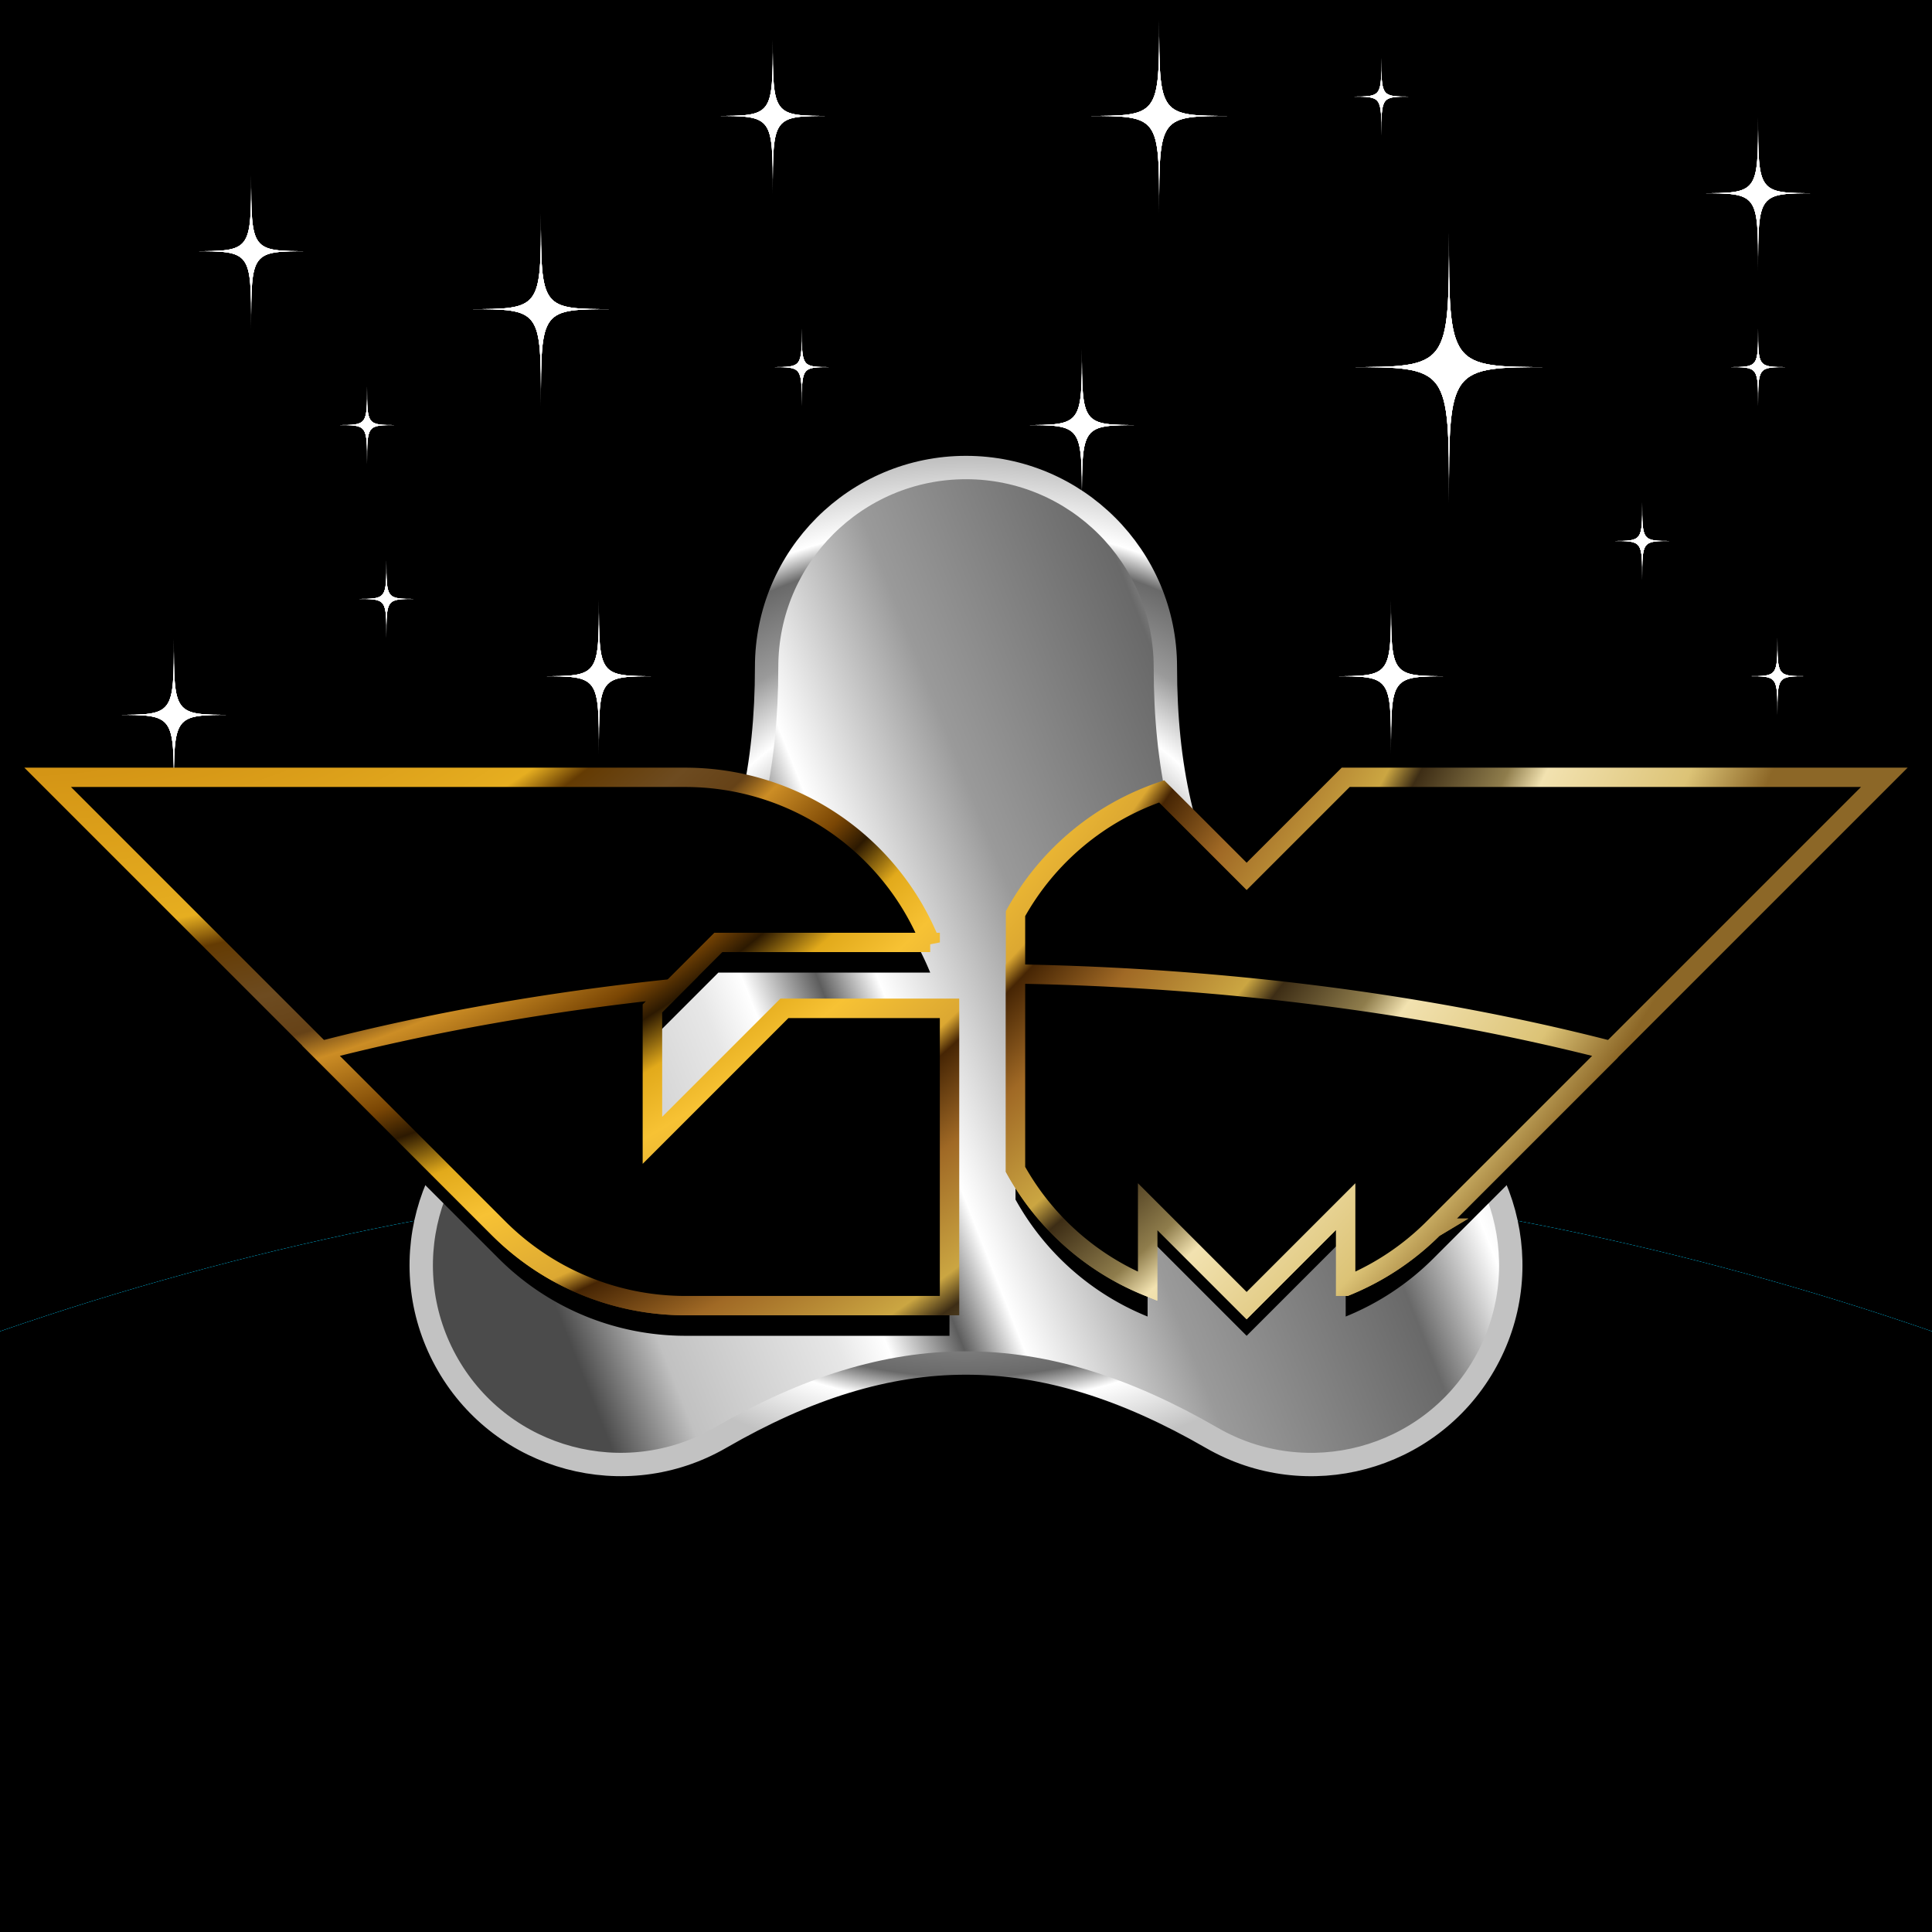 <?xml version="1.0" encoding="UTF-8" standalone="no"?>
<svg
   xmlns:dc="http://purl.org/dc/elements/1.1/"
   xmlns:cc="http://creativecommons.org/ns#"
   xmlns:rdf="http://www.w3.org/1999/02/22-rdf-syntax-ns#"
   xmlns:svg="http://www.w3.org/2000/svg"
   xmlns="http://www.w3.org/2000/svg"
   xmlns:xlink="http://www.w3.org/1999/xlink"
   xmlns:sodipodi="http://sodipodi.sourceforge.net/DTD/sodipodi-0.dtd"
   xmlns:inkscape="http://www.inkscape.org/namespaces/inkscape"
   width="256"
   height="256"
   viewBox="0 0 256 256"
   id="svg2"
   version="1.1"
   inkscape:version="1.0.1 (3bc2e813f5, 2020-09-07)"
   sodipodi:docname="GuardianMonsters_Logo_Squared.svg"
   inkscape:export-filename="C:\Users\Georg Eckert\Entwicklung\GuardianMonsters\Artwork\Spritesheets\logos\gm_logo_1024.png"
   inkscape:export-xdpi="384"
   inkscape:export-ydpi="384">
  <defs
     id="defs4">
    <linearGradient
       inkscape:collect="always"
       id="linearGradient4275">
      <stop
         style="stop-color:#656565;stop-opacity:1"
         offset="0"
         id="stop4277" />
      <stop
         style="stop-color:#000000;stop-opacity:1"
         offset="1"
         id="stop4279" />
    </linearGradient>
    <linearGradient
       id="linearGradient4947"
       inkscape:collect="always">
      <stop
         id="stop4949"
         offset="0"
         style="stop-color:#c4a000;stop-opacity:1;" />
      <stop
         style="stop-color:#946b2e;stop-opacity:1"
         offset="0.231"
         id="stop4951" />
      <stop
         id="stop4953"
         offset="0.333"
         style="stop-color:#f4dd81;stop-opacity:1" />
      <stop
         id="stop4955"
         offset="0.368"
         style="stop-color:#f4f792;stop-opacity:1" />
      <stop
         style="stop-color:#fbf7ed;stop-opacity:1"
         offset="0.403"
         id="stop4957" />
      <stop
         id="stop4959"
         offset="0.648"
         style="stop-color:#c4a000;stop-opacity:1" />
      <stop
         style="stop-color:#c4a000;stop-opacity:1"
         offset="0.684"
         id="stop4961" />
      <stop
         id="stop4963"
         offset="0.817"
         style="stop-color:#c4a000;stop-opacity:1" />
      <stop
         style="stop-color:#c4a000;stop-opacity:1"
         offset="0.858"
         id="stop4965" />
      <stop
         id="stop4967"
         offset="1"
         style="stop-color:#c4a000;stop-opacity:1" />
    </linearGradient>
    <linearGradient
       id="linearGradient4866"
       inkscape:collect="always">
      <stop
         id="stop4868"
         offset="0"
         style="stop-color:#4b4b4b;stop-opacity:1" />
      <stop
         style="stop-color:#c1c1c1;stop-opacity:1"
         offset="0.286"
         id="stop4870" />
      <stop
         style="stop-color:#e7e7e7;stop-opacity:1"
         offset="0.357"
         id="stop4872" />
      <stop
         id="stop4874"
         offset="0.357"
         style="stop-color:#ffffff;stop-opacity:1" />
      <stop
         style="stop-color:#5d5d5d;stop-opacity:1"
         offset="0.358"
         id="stop4876" />
      <stop
         id="stop4878"
         offset="0.556"
         style="stop-color:#ffffff;stop-opacity:1" />
      <stop
         style="stop-color:#9a9a9a;stop-opacity:1"
         offset="0.676"
         id="stop4880" />
      <stop
         id="stop4882"
         offset="0.821"
         style="stop-color:#696969;stop-opacity:1" />
      <stop
         style="stop-color:#ffffff;stop-opacity:1"
         offset="0.876"
         id="stop4884" />
      <stop
         id="stop4886"
         offset="1"
         style="stop-color:#c2c2c2;stop-opacity:1" />
    </linearGradient>
    <linearGradient
       inkscape:collect="always"
       id="linearGradient4832">
      <stop
         style="stop-color:#4b4b4b;stop-opacity:1"
         offset="0"
         id="stop4834" />
      <stop
         id="stop4844"
         offset="0.082"
         style="stop-color:#c1c1c1;stop-opacity:1" />
      <stop
         id="stop4842"
         offset="0.243"
         style="stop-color:#e7e7e7;stop-opacity:1" />
      <stop
         style="stop-color:#ffffff;stop-opacity:1"
         offset="0.289"
         id="stop4846" />
      <stop
         id="stop4848"
         offset="0.358"
         style="stop-color:#5d5d5d;stop-opacity:1" />
      <stop
         style="stop-color:#ffffff;stop-opacity:1"
         offset="0.413"
         id="stop4850" />
      <stop
         id="stop4852"
         offset="0.565"
         style="stop-color:#9a9a9a;stop-opacity:1" />
      <stop
         style="stop-color:#696969;stop-opacity:1"
         offset="0.782"
         id="stop4854" />
      <stop
         id="stop4856"
         offset="0.876"
         style="stop-color:#ffffff;stop-opacity:1" />
      <stop
         style="stop-color:#c2c2c2;stop-opacity:1"
         offset="1"
         id="stop4836" />
    </linearGradient>
    <linearGradient
       inkscape:collect="always"
       xlink:href="#linearGradient4947"
       id="linearGradient4282"
       x1="-92.035"
       y1="596.362"
       x2="84.035"
       y2="596.362"
       gradientUnits="userSpaceOnUse"
       gradientTransform="matrix(0.92,0,0,0.92,377.069,331.591)" />
    <linearGradient
       inkscape:collect="always"
       xlink:href="#linearGradient4947"
       id="linearGradient4314"
       x1="-92.535"
       y1="596.362"
       x2="84.535"
       y2="596.362"
       gradientUnits="userSpaceOnUse" />
    <filter
       inkscape:label="Black Hole"
       inkscape:menu="Morphology"
       inkscape:menu-tooltip="Creates a black light inside and outside"
       height="1.5"
       width="1.5"
       y="-0.25"
       x="-0.25"
       style="color-interpolation-filters:sRGB;"
       id="filter4374">
      <feGaussianBlur
         stdDeviation="5"
         in="SourceAlpha"
         result="result1"
         id="feGaussianBlur4376" />
      <feComposite
         operator="arithmetic"
         k2="3.2"
         k1="-1"
         k4="-2"
         result="result3"
         in2="result1"
         id="feComposite4378" />
      <feColorMatrix
         values="1 0 0 0 0 0 1 0 0 0 0 0 1 0 0 0 0 0 10 0 "
         result="result2"
         id="feColorMatrix4380" />
      <feComposite
         result="fbSourceGraphic"
         in="SourceGraphic"
         operator="out"
         in2="result2"
         id="feComposite4382" />
      <feBlend
         mode="multiply"
         in="result1"
         in2="fbSourceGraphic"
         result="result91"
         id="feBlend4384" />
      <feBlend
         mode="screen"
         in="fbSourceGraphic"
         in2="result91"
         id="feBlend4386" />
    </filter>
    <filter
       inkscape:label="Black Hole"
       inkscape:menu="Morphology"
       inkscape:menu-tooltip="Creates a black light inside and outside"
       height="1.5"
       width="1.5"
       y="-0.25"
       x="-0.25"
       style="color-interpolation-filters:sRGB;"
       id="filter4509">
      <feGaussianBlur
         stdDeviation="5"
         in="SourceAlpha"
         result="result1"
         id="feGaussianBlur4511" />
      <feComposite
         operator="arithmetic"
         k2="3.2"
         k1="-1"
         k4="-2"
         result="result3"
         in2="result1"
         id="feComposite4513" />
      <feColorMatrix
         values="1 0 0 0 0 0 1 0 0 0 0 0 1 0 0 0 0 0 10 0 "
         result="result2"
         id="feColorMatrix4515" />
      <feComposite
         result="fbSourceGraphic"
         in="SourceGraphic"
         operator="out"
         in2="result2"
         id="feComposite4517" />
      <feBlend
         mode="multiply"
         in="result1"
         in2="fbSourceGraphic"
         result="result91"
         id="feBlend4519" />
      <feBlend
         mode="screen"
         in="fbSourceGraphic"
         in2="result91"
         id="feBlend4521" />
    </filter>
    <clipPath
       clipPathUnits="userSpaceOnUse"
       id="clipPath4285">
      <path
         id="path4287"
         d="m -17.545,794.493 c -4.505,0 -8.133,3.627 -8.133,8.133 l 0,111.823 c 0,4.505 3.627,8.133 8.133,8.133 l 113.856,0 c 4.505,0 8.133,-3.627 8.133,-8.133 l 0,-111.823 c 0,-4.505 -3.627,-8.133 -8.133,-8.133 l -113.856,0 z"
         style="opacity:1;fill:url(#radialGradient4289);fill-opacity:1;stroke:none;stroke-width:1;stroke-linecap:round;stroke-linejoin:round;stroke-miterlimit:4;stroke-dasharray:none;stroke-dashoffset:0;stroke-opacity:1"
         inkscape:connector-curvature="0" />
    </clipPath>
    <radialGradient
       inkscape:collect="always"
       xlink:href="#linearGradient4275"
       id="radialGradient4289"
       gradientUnits="userSpaceOnUse"
       gradientTransform="matrix(0.826,2.5373151e-8,-2.439726e-8,0.794,-66.341,745.93)"
       cx="128"
       cy="168.667"
       fx="128"
       fy="168.667"
       r="128" />
    <linearGradient
       inkscape:collect="always"
       xlink:href="#linearGradient4832"
       id="linearGradient186"
       gradientUnits="userSpaceOnUse"
       gradientTransform="matrix(3.097,0,0,3.097,-940.524,-1737.227)"
       x1="327.999"
       y1="875.362"
       x2="368.506"
       y2="859.362" />
    <radialGradient
       inkscape:collect="always"
       xlink:href="#linearGradient4866"
       id="radialGradient188"
       gradientUnits="userSpaceOnUse"
       gradientTransform="matrix(3.097,0,0,2.836,-940.502,-1513.085)"
       cx="345"
       cy="859.362"
       fx="345"
       fy="859.362"
       r="23.506" />
    <filter
       inkscape:collect="always"
       style="color-interpolation-filters:sRGB"
       id="filter4974"
       x="-0.06"
       width="1.12"
       y="-0.06"
       height="1.12">
      <feGaussianBlur
         inkscape:collect="always"
         stdDeviation="7.638"
         id="feGaussianBlur4976" />
    </filter>
    <clipPath
       clipPathUnits="userSpaceOnUse"
       id="clipPath4990">
      <rect
         y="604.362"
         x="-564"
         height="100"
         width="100"
         id="rect4992"
         style="fill:#000000" />
    </clipPath>
    <filter
       inkscape:collect="always"
       style="color-interpolation-filters:sRGB"
       id="filter1119"
       x="-0.149"
       width="1.299"
       y="-0.163"
       height="1.326">
      <feGaussianBlur
         inkscape:collect="always"
         stdDeviation="3.51"
         id="feGaussianBlur1121" />
    </filter>
    <filter
       inkscape:collect="always"
       style="color-interpolation-filters:sRGB"
       id="filter1215"
       x="-0.266"
       width="1.532"
       y="-0.2"
       height="1.399">
      <feGaussianBlur
         inkscape:collect="always"
         stdDeviation="0.665"
         id="feGaussianBlur1217" />
    </filter>
    <filter
       inkscape:collect="always"
       style="color-interpolation-filters:sRGB"
       id="filter1219"
       x="-0.031"
       width="1.062"
       y="-0.107"
       height="1.215">
      <feGaussianBlur
         inkscape:collect="always"
         stdDeviation="3.134"
         id="feGaussianBlur1221" />
    </filter>
    <linearGradient
       id="linearGradient1627"
       inkscape:collect="always">
      <stop
         id="stop1607"
         offset="0"
         style="stop-color:#82591d;stop-opacity:1" />
      <stop
         id="stop1643"
         offset="0.018"
         style="stop-color:#3d2911;stop-opacity:1" />
      <stop
         id="stop1645"
         offset="0.039"
         style="stop-color:#5c461e;stop-opacity:1" />
      <stop
         id="stop1647"
         offset="0.046"
         style="stop-color:#ecd6a1;stop-opacity:1" />
      <stop
         id="stop1649"
         offset="0.102"
         style="stop-color:#e8c782;stop-opacity:1" />
      <stop
         id="stop1651"
         offset="0.11"
         style="stop-color:#966016;stop-opacity:1" />
      <stop
         id="stop1653"
         offset="0.129"
         style="stop-color:#b27b19;stop-opacity:1" />
      <stop
         id="stop1655"
         offset="0.149"
         style="stop-color:#dc9e35;stop-opacity:1" />
      <stop
         id="stop1657"
         offset="0.163"
         style="stop-color:#a66802;stop-opacity:1" />
      <stop
         id="stop1659"
         offset="0.179"
         style="stop-color:#c38213;stop-opacity:1" />
      <stop
         id="stop1661"
         offset="0.256"
         style="stop-color:#e0a420;stop-opacity:1" />
      <stop
         style="stop-color:#8d5102;stop-opacity:1"
         offset="0.286"
         id="stop1609" />
      <stop
         style="stop-color:#bb7f1a;stop-opacity:1"
         offset="0.292"
         id="stop1663" />
      <stop
         style="stop-color:#e3a11a;stop-opacity:1"
         offset="0.327"
         id="stop1665" />
      <stop
         style="stop-color:#cc890a;stop-opacity:1"
         offset="0.34"
         id="stop1667" />
      <stop
         style="stop-color:#c58314;stop-opacity:1"
         offset="0.351"
         id="stop1611" />
      <stop
         id="stop1613"
         offset="0.36"
         style="stop-color:#c27f07;stop-opacity:1" />
      <stop
         style="stop-color:#cd8b11;stop-opacity:1"
         offset="0.366"
         id="stop1615" />
      <stop
         style="stop-color:#e6ae20;stop-opacity:1"
         offset="0.483"
         id="stop1669" />
      <stop
         style="stop-color:#643b03;stop-opacity:1"
         offset="0.5"
         id="stop1671" />
      <stop
         style="stop-color:#6d4b20;stop-opacity:1"
         offset="0.532"
         id="stop1673" />
      <stop
         id="stop1617"
         offset="0.556"
         style="stop-color:#664217;stop-opacity:1" />
      <stop
         id="stop1675"
         offset="0.571"
         style="stop-color:#cc8d25;stop-opacity:1" />
      <stop
         id="stop1677"
         offset="0.606"
         style="stop-color:#7a4604;stop-opacity:1" />
      <stop
         id="stop1679"
         offset="0.623"
         style="stop-color:#2c1901;stop-opacity:1" />
      <stop
         id="stop1681"
         offset="0.647"
         style="stop-color:#e2aa1b;stop-opacity:1" />
      <stop
         style="stop-color:#f7c234;stop-opacity:1"
         offset="0.676"
         id="stop1619" />
      <stop
         style="stop-color:#dca832;stop-opacity:1"
         offset="0.72"
         id="stop1683" />
      <stop
         style="stop-color:#462504;stop-opacity:1"
         offset="0.731"
         id="stop1685" />
      <stop
         style="stop-color:#a06925;stop-opacity:1"
         offset="0.769"
         id="stop1687" />
      <stop
         id="stop1621"
         offset="0.821"
         style="stop-color:#cba642;stop-opacity:1" />
      <stop
         id="stop1689"
         offset="0.836"
         style="stop-color:#3d2d15;stop-opacity:1" />
      <stop
         style="stop-color:#8f7d4c;stop-opacity:1"
         offset="0.876"
         id="stop1623" />
      <stop
         style="stop-color:#f2e2b0;stop-opacity:1"
         offset="0.894"
         id="stop1691" />
      <stop
         style="stop-color:#dcc376;stop-opacity:1"
         offset="0.961"
         id="stop1693" />
      <stop
         id="stop1625"
         offset="1"
         style="stop-color:#8c6727;stop-opacity:1" />
    </linearGradient>
    <radialGradient
       inkscape:collect="always"
       xlink:href="#linearGradient1627"
       id="radialGradient1330"
       cx="54.06"
       cy="892.26"
       fx="54.06"
       fy="892.26"
       r="124.774"
       gradientTransform="matrix(2.052,-2.6938522e-8,1.869379e-8,2.052,-110.915,-1034.299)"
       gradientUnits="userSpaceOnUse" />
    <radialGradient
       inkscape:collect="always"
       xlink:href="#linearGradient1627"
       id="radialGradient1332"
       cx="68.736"
       cy="929.704"
       fx="68.736"
       fy="929.704"
       r="87.951"
       gradientTransform="matrix(2.911,-7.9493737e-7,9.2692651e-7,2.911,-200.074,-1909.749)"
       gradientUnits="userSpaceOnUse" />
  </defs>
  <sodipodi:namedview
     id="base"
     pagecolor="#ffffff"
     bordercolor="#666666"
     borderopacity="1.0"
     inkscape:pageopacity="0.0"
     inkscape:pageshadow="2"
     inkscape:zoom="1.0000001"
     inkscape:cx="44.815759"
     inkscape:cy="-66.048214"
     inkscape:document-units="px"
     inkscape:current-layer="layer1"
     showgrid="true"
     units="px"
     inkscape:snap-smooth-nodes="true"
     inkscape:snap-center="true"
     inkscape:snap-object-midpoints="true"
     inkscape:window-width="1920"
     inkscape:window-height="1013"
     inkscape:window-x="-9"
     inkscape:window-y="-9"
     inkscape:window-maximized="1"
     inkscape:object-paths="true"
     inkscape:snap-intersection-paths="true"
     inkscape:object-nodes="true"
     inkscape:snap-global="true"
     inkscape:document-rotation="0">
    <inkscape:grid
       type="xygrid"
       id="grid4136"
       empspacing="4" />
  </sodipodi:namedview>
  <g
     inkscape:groupmode="layer"
     id="layer2"
     inkscape:label="Background"
     sodipodi:insensitive="true"
     style="display:none">
    <rect
       style="fill:#000000;stroke:none;stroke-width:1;stroke-miterlimit:4;stroke-dasharray:none;stroke-dashoffset:0"
       id="rect4167"
       width="258"
       height="256"
       x="0"
       y="0" />
    <rect
       transform="translate(0,-796.362)"
       style="opacity:1;fill:#ad7fa8;fill-opacity:1;stroke:#000000;stroke-width:3;stroke-linecap:round;stroke-linejoin:round;stroke-miterlimit:4;stroke-dasharray:none;stroke-dashoffset:0;stroke-opacity:1"
       id="rect4316"
       width="259.5"
       height="124"
       x="256"
       y="796.362" />
  </g>
  <g
     inkscape:label="Ebene 1"
     inkscape:groupmode="layer"
     id="layer1"
     transform="translate(0,-796.362)">
    <rect
       y="796.362"
       x="-4.64e-05"
       height="256"
       width="256"
       id="rect223"
       style="fill:#000000;stroke-width:2.56" />
    <g
       clip-path="url(#clipPath4990)"
       id="g4986"
       transform="matrix(2.56,0,0,2.56,1443.839,-750.803)">
      <circle
         r="152.75"
         cy="817.612"
         cx="-514"
         id="circle4930"
         style="fill:#00d1ff;fill-opacity:1;stroke:none;stroke-width:6.05;filter:url(#filter4974)" />
      <circle
         style="fill:#00d1ff;fill-opacity:1;stroke:none;stroke-width:6.05;filter:url(#filter4974)"
         id="circle4978"
         cx="-514"
         cy="817.612"
         r="152.75" />
      <circle
         r="152.75"
         cy="817.612"
         cx="-514"
         id="circle4980"
         style="fill:#00d1ff;fill-opacity:1;stroke:none;stroke-width:6.05;filter:url(#filter4974)" />
      <circle
         style="fill:#000000;stroke:none;stroke-width:6.05"
         id="path259"
         cx="-514"
         cy="817.612"
         r="152.75" />
    </g>
    <path
       inkscape:export-ydpi="261.44681"
       inkscape:export-xdpi="261.44681"
       style="fill:#000000;fill-opacity:1;stroke:none;stroke-width:1.21;stroke-miterlimit:4;stroke-dasharray:none;stroke-dashoffset:0;filter:url(#filter1119)"
       d="m -537.036,662.907 c -4.935,2.85 -6.627,9.16 -3.778,14.096 2.85,4.935 9.16,6.627 14.096,3.778 8.938,-5.16 16.495,-5.16 25.433,3e-4 4.936,2.85 11.248,1.159 14.098,-3.778 2.85,-4.936 1.159,-11.248 -3.778,-14.098 -8.938,-5.16 -12.716,-11.705 -12.717,-22.025 -9.5e-4,-5.699 -4.621,-10.318 -10.32,-10.319 -5.699,9.6e-4 -10.318,4.621 -10.319,10.32 -9.6e-4,10.319 -3.781,16.863 -12.716,22.025 z"
       id="path1037"
       inkscape:connector-curvature="0"
       inkscape:transform-center-y="-3.6282967"
       sodipodi:nodetypes="ccccsccccc"
       inkscape:transform-center-x="-0.0010443345"
       transform="matrix(2.56,0,0,2.56,1443.839,-750.803)" />
    <path
       inkscape:transform-center-x="-0.0010443345"
       sodipodi:nodetypes="ccccsccccc"
       inkscape:transform-center-y="-3.6282967"
       inkscape:connector-curvature="0"
       id="path1123"
       d="m -537.036,662.907 c -4.935,2.85 -6.627,9.16 -3.778,14.096 2.85,4.935 9.16,6.627 14.096,3.778 8.938,-5.16 16.495,-5.16 25.433,3e-4 4.936,2.85 11.248,1.159 14.098,-3.778 2.85,-4.936 1.159,-11.248 -3.778,-14.098 -8.938,-5.16 -12.716,-11.705 -12.717,-22.025 -9.5e-4,-5.699 -4.621,-10.318 -10.32,-10.319 -5.699,9.6e-4 -10.318,4.621 -10.319,10.32 -9.6e-4,10.319 -3.781,16.863 -12.716,22.025 z"
       style="fill:#000000;fill-opacity:1;stroke:none;stroke-width:1.21;stroke-miterlimit:4;stroke-dasharray:none;stroke-dashoffset:0;filter:url(#filter1119)"
       inkscape:export-xdpi="261.44681"
       inkscape:export-ydpi="261.44681"
       transform="matrix(2.56,0,0,2.56,1443.839,-750.803)" />
    <path
       inkscape:export-ydpi="261.44681"
       inkscape:export-xdpi="261.44681"
       style="fill:#000000;fill-opacity:1;stroke:none;stroke-width:1.21;stroke-miterlimit:4;stroke-dasharray:none;stroke-dashoffset:0;filter:url(#filter1119)"
       d="m -537.036,662.907 c -4.935,2.85 -6.627,9.16 -3.778,14.096 2.85,4.935 9.16,6.627 14.096,3.778 8.938,-5.16 16.495,-5.16 25.433,3e-4 4.936,2.85 11.248,1.159 14.098,-3.778 2.85,-4.936 1.159,-11.248 -3.778,-14.098 -8.938,-5.16 -12.716,-11.705 -12.717,-22.025 -9.5e-4,-5.699 -4.621,-10.318 -10.32,-10.319 -5.699,9.6e-4 -10.318,4.621 -10.319,10.32 -9.6e-4,10.319 -3.781,16.863 -12.716,22.025 z"
       id="path1125"
       inkscape:connector-curvature="0"
       inkscape:transform-center-y="-3.6282967"
       sodipodi:nodetypes="ccccsccccc"
       inkscape:transform-center-x="-0.0010443345"
       transform="matrix(2.56,0,0,2.56,1443.839,-750.803)" />
    <path
       inkscape:transform-center-x="-0.0010443345"
       sodipodi:nodetypes="ccccsccccc"
       inkscape:transform-center-y="-3.6282967"
       inkscape:connector-curvature="0"
       id="path160"
       d="m 69.028,941.116 c -12.634,7.295 -16.964,23.45 -9.672,36.087 7.295,12.634 23.45,16.964 36.087,9.672 22.881,-13.21 42.227,-13.21 65.108,7.7e-4 12.637,7.296 28.796,2.966 36.092,-9.671 7.296,-12.637 2.966,-28.796 -9.671,-36.092 -22.881,-13.21 -32.554,-29.964 -32.555,-56.385 -0.002,-14.589 -11.83,-26.415 -26.42,-26.416 -14.589,0.002 -26.415,11.83 -26.416,26.42 -0.002,26.417 -9.678,43.17 -32.553,56.384 z"
       style="fill:url(#linearGradient186);fill-opacity:1;stroke:url(#radialGradient188);stroke-width:3.097;stroke-miterlimit:4;stroke-dasharray:none;stroke-dashoffset:0"
       inkscape:export-xdpi="261.44681"
       inkscape:export-ydpi="261.44681" />
    <g
       transform="matrix(4.48,0,0,4.48,2396.158,-1970.058)"
       id="g1227">
      <path
         style="fill:#ffffff;stroke:none;stroke-width:0.25px;stroke-linecap:butt;stroke-linejoin:miter;stroke-opacity:1"
         d="m -492,624.362 c 0,4 0,4 3,4 -3,0 -3,0 -3,4 0,-4 0,-4 -3,-4 3,0 3,0 3,-4 z"
         id="path1131"
         inkscape:connector-curvature="0"
         sodipodi:nodetypes="ccccc" />
      <path
         sodipodi:nodetypes="ccccc"
         inkscape:connector-curvature="0"
         id="path1133"
         d="m -492,624.362 c 0,4 0,4 3,4 -3,0 -3,0 -3,4 0,-4 0,-4 -3,-4 3,0 3,0 3,-4 z"
         style="fill:#ffffff;stroke:none;stroke-width:0.25px;stroke-linecap:butt;stroke-linejoin:miter;stroke-opacity:1;filter:url(#filter1215)" />
      <path
         style="fill:#ffffff;stroke:none;stroke-width:0.25px;stroke-linecap:butt;stroke-linejoin:miter;stroke-opacity:1;filter:url(#filter1215)"
         d="m -492,624.362 c 0,4 0,4 3,4 -3,0 -3,0 -3,4 0,-4 0,-4 -3,-4 3,0 3,0 3,-4 z"
         id="path1219"
         inkscape:connector-curvature="0"
         sodipodi:nodetypes="ccccc" />
      <path
         sodipodi:nodetypes="ccccc"
         inkscape:connector-curvature="0"
         id="path1221"
         d="m -492,624.362 c 0,4 0,4 3,4 -3,0 -3,0 -3,4 0,-4 0,-4 -3,-4 3,0 3,0 3,-4 z"
         style="fill:#ffffff;stroke:none;stroke-width:0.25px;stroke-linecap:butt;stroke-linejoin:miter;stroke-opacity:1;filter:url(#filter1215)" />
    </g>
    <g
       id="g1237"
       transform="matrix(3.2,0,0,3.2,1727.997,-1199.034)">
      <path
         sodipodi:nodetypes="ccccc"
         inkscape:connector-curvature="0"
         id="path1229"
         d="m -492,624.362 c 0,4 0,4 3,4 -3,0 -3,0 -3,4 0,-4 0,-4 -3,-4 3,0 3,0 3,-4 z"
         style="fill:#ffffff;stroke:none;stroke-width:0.25px;stroke-linecap:butt;stroke-linejoin:miter;stroke-opacity:1" />
      <path
         style="fill:#ffffff;stroke:none;stroke-width:0.25px;stroke-linecap:butt;stroke-linejoin:miter;stroke-opacity:1;filter:url(#filter1215)"
         d="m -492,624.362 c 0,4 0,4 3,4 -3,0 -3,0 -3,4 0,-4 0,-4 -3,-4 3,0 3,0 3,-4 z"
         id="path1231"
         inkscape:connector-curvature="0"
         sodipodi:nodetypes="ccccc" />
      <path
         sodipodi:nodetypes="ccccc"
         inkscape:connector-curvature="0"
         id="path1233"
         d="m -492,624.362 c 0,4 0,4 3,4 -3,0 -3,0 -3,4 0,-4 0,-4 -3,-4 3,0 3,0 3,-4 z"
         style="fill:#ffffff;stroke:none;stroke-width:0.25px;stroke-linecap:butt;stroke-linejoin:miter;stroke-opacity:1;filter:url(#filter1215)" />
      <path
         style="fill:#ffffff;stroke:none;stroke-width:0.25px;stroke-linecap:butt;stroke-linejoin:miter;stroke-opacity:1;filter:url(#filter1215)"
         d="m -492,624.362 c 0,4 0,4 3,4 -3,0 -3,0 -3,4 0,-4 0,-4 -3,-4 3,0 3,0 3,-4 z"
         id="path1235"
         inkscape:connector-curvature="0"
         sodipodi:nodetypes="ccccc" />
    </g>
    <g
       transform="matrix(3.2,0,0,3.2,1646.078,-1173.434)"
       id="g1247">
      <path
         style="fill:#ffffff;stroke:none;stroke-width:0.25px;stroke-linecap:butt;stroke-linejoin:miter;stroke-opacity:1"
         d="m -492,624.362 c 0,4 0,4 3,4 -3,0 -3,0 -3,4 0,-4 0,-4 -3,-4 3,0 3,0 3,-4 z"
         id="path1239"
         inkscape:connector-curvature="0"
         sodipodi:nodetypes="ccccc" />
      <path
         sodipodi:nodetypes="ccccc"
         inkscape:connector-curvature="0"
         id="path1241"
         d="m -492,624.362 c 0,4 0,4 3,4 -3,0 -3,0 -3,4 0,-4 0,-4 -3,-4 3,0 3,0 3,-4 z"
         style="fill:#ffffff;stroke:none;stroke-width:0.25px;stroke-linecap:butt;stroke-linejoin:miter;stroke-opacity:1;filter:url(#filter1215)" />
      <path
         style="fill:#ffffff;stroke:none;stroke-width:0.25px;stroke-linecap:butt;stroke-linejoin:miter;stroke-opacity:1;filter:url(#filter1215)"
         d="m -492,624.362 c 0,4 0,4 3,4 -3,0 -3,0 -3,4 0,-4 0,-4 -3,-4 3,0 3,0 3,-4 z"
         id="path1243"
         inkscape:connector-curvature="0"
         sodipodi:nodetypes="ccccc" />
      <path
         sodipodi:nodetypes="ccccc"
         inkscape:connector-curvature="0"
         id="path1245"
         d="m -492,624.362 c 0,4 0,4 3,4 -3,0 -3,0 -3,4 0,-4 0,-4 -3,-4 3,0 3,0 3,-4 z"
         style="fill:#ffffff;stroke:none;stroke-width:0.25px;stroke-linecap:butt;stroke-linejoin:miter;stroke-opacity:1;filter:url(#filter1215)" />
    </g>
    <g
       id="g1257"
       transform="matrix(2.56,0,0,2.56,1402.879,-755.923)">
      <path
         sodipodi:nodetypes="ccccc"
         inkscape:connector-curvature="0"
         id="path1249"
         d="m -492,624.362 c 0,4 0,4 3,4 -3,0 -3,0 -3,4 0,-4 0,-4 -3,-4 3,0 3,0 3,-4 z"
         style="fill:#ffffff;stroke:none;stroke-width:0.25px;stroke-linecap:butt;stroke-linejoin:miter;stroke-opacity:1" />
      <path
         style="fill:#ffffff;stroke:none;stroke-width:0.25px;stroke-linecap:butt;stroke-linejoin:miter;stroke-opacity:1;filter:url(#filter1215)"
         d="m -492,624.362 c 0,4 0,4 3,4 -3,0 -3,0 -3,4 0,-4 0,-4 -3,-4 3,0 3,0 3,-4 z"
         id="path1251"
         inkscape:connector-curvature="0"
         sodipodi:nodetypes="ccccc" />
      <path
         sodipodi:nodetypes="ccccc"
         inkscape:connector-curvature="0"
         id="path1253"
         d="m -492,624.362 c 0,4 0,4 3,4 -3,0 -3,0 -3,4 0,-4 0,-4 -3,-4 3,0 3,0 3,-4 z"
         style="fill:#ffffff;stroke:none;stroke-width:0.25px;stroke-linecap:butt;stroke-linejoin:miter;stroke-opacity:1;filter:url(#filter1215)" />
      <path
         style="fill:#ffffff;stroke:none;stroke-width:0.25px;stroke-linecap:butt;stroke-linejoin:miter;stroke-opacity:1;filter:url(#filter1215)"
         d="m -492,624.362 c 0,4 0,4 3,4 -3,0 -3,0 -3,4 0,-4 0,-4 -3,-4 3,0 3,0 3,-4 z"
         id="path1255"
         inkscape:connector-curvature="0"
         sodipodi:nodetypes="ccccc" />
    </g>
    <g
       transform="matrix(2.56,0,0,2.56,1443.839,-722.643)"
       id="g1267">
      <path
         style="fill:#ffffff;stroke:none;stroke-width:0.25px;stroke-linecap:butt;stroke-linejoin:miter;stroke-opacity:1"
         d="m -492,624.362 c 0,4 0,4 3,4 -3,0 -3,0 -3,4 0,-4 0,-4 -3,-4 3,0 3,0 3,-4 z"
         id="path1259"
         inkscape:connector-curvature="0"
         sodipodi:nodetypes="ccccc" />
      <path
         sodipodi:nodetypes="ccccc"
         inkscape:connector-curvature="0"
         id="path1261"
         d="m -492,624.362 c 0,4 0,4 3,4 -3,0 -3,0 -3,4 0,-4 0,-4 -3,-4 3,0 3,0 3,-4 z"
         style="fill:#ffffff;stroke:none;stroke-width:0.25px;stroke-linecap:butt;stroke-linejoin:miter;stroke-opacity:1;filter:url(#filter1215)" />
      <path
         style="fill:#ffffff;stroke:none;stroke-width:0.25px;stroke-linecap:butt;stroke-linejoin:miter;stroke-opacity:1;filter:url(#filter1215)"
         d="m -492,624.362 c 0,4 0,4 3,4 -3,0 -3,0 -3,4 0,-4 0,-4 -3,-4 3,0 3,0 3,-4 z"
         id="path1263"
         inkscape:connector-curvature="0"
         sodipodi:nodetypes="ccccc" />
      <path
         sodipodi:nodetypes="ccccc"
         inkscape:connector-curvature="0"
         id="path1265"
         d="m -492,624.362 c 0,4 0,4 3,4 -3,0 -3,0 -3,4 0,-4 0,-4 -3,-4 3,0 3,0 3,-4 z"
         style="fill:#ffffff;stroke:none;stroke-width:0.25px;stroke-linecap:butt;stroke-linejoin:miter;stroke-opacity:1;filter:url(#filter1215)" />
    </g>
    <g
       id="g1277"
       transform="matrix(2.56,0,0,2.56,1492.479,-786.643)">
      <path
         sodipodi:nodetypes="ccccc"
         inkscape:connector-curvature="0"
         id="path1269"
         d="m -492,624.362 c 0,4 0,4 3,4 -3,0 -3,0 -3,4 0,-4 0,-4 -3,-4 3,0 3,0 3,-4 z"
         style="fill:#ffffff;stroke:none;stroke-width:0.25px;stroke-linecap:butt;stroke-linejoin:miter;stroke-opacity:1" />
      <path
         style="fill:#ffffff;stroke:none;stroke-width:0.25px;stroke-linecap:butt;stroke-linejoin:miter;stroke-opacity:1;filter:url(#filter1215)"
         d="m -492,624.362 c 0,4 0,4 3,4 -3,0 -3,0 -3,4 0,-4 0,-4 -3,-4 3,0 3,0 3,-4 z"
         id="path1271"
         inkscape:connector-curvature="0"
         sodipodi:nodetypes="ccccc" />
      <path
         sodipodi:nodetypes="ccccc"
         inkscape:connector-curvature="0"
         id="path1273"
         d="m -492,624.362 c 0,4 0,4 3,4 -3,0 -3,0 -3,4 0,-4 0,-4 -3,-4 3,0 3,0 3,-4 z"
         style="fill:#ffffff;stroke:none;stroke-width:0.25px;stroke-linecap:butt;stroke-linejoin:miter;stroke-opacity:1;filter:url(#filter1215)" />
      <path
         style="fill:#ffffff;stroke:none;stroke-width:0.25px;stroke-linecap:butt;stroke-linejoin:miter;stroke-opacity:1;filter:url(#filter1215)"
         d="m -492,624.362 c 0,4 0,4 3,4 -3,0 -3,0 -3,4 0,-4 0,-4 -3,-4 3,0 3,0 3,-4 z"
         id="path1275"
         inkscape:connector-curvature="0"
         sodipodi:nodetypes="ccccc" />
    </g>
    <g
       transform="matrix(2.56,0,0,2.56,1338.879,-722.643)"
       id="g1287">
      <path
         style="fill:#ffffff;stroke:none;stroke-width:0.25px;stroke-linecap:butt;stroke-linejoin:miter;stroke-opacity:1"
         d="m -492,624.362 c 0,4 0,4 3,4 -3,0 -3,0 -3,4 0,-4 0,-4 -3,-4 3,0 3,0 3,-4 z"
         id="path1279"
         inkscape:connector-curvature="0"
         sodipodi:nodetypes="ccccc" />
      <path
         sodipodi:nodetypes="ccccc"
         inkscape:connector-curvature="0"
         id="path1281"
         d="m -492,624.362 c 0,4 0,4 3,4 -3,0 -3,0 -3,4 0,-4 0,-4 -3,-4 3,0 3,0 3,-4 z"
         style="fill:#ffffff;stroke:none;stroke-width:0.25px;stroke-linecap:butt;stroke-linejoin:miter;stroke-opacity:1;filter:url(#filter1215)" />
      <path
         style="fill:#ffffff;stroke:none;stroke-width:0.25px;stroke-linecap:butt;stroke-linejoin:miter;stroke-opacity:1;filter:url(#filter1215)"
         d="m -492,624.362 c 0,4 0,4 3,4 -3,0 -3,0 -3,4 0,-4 0,-4 -3,-4 3,0 3,0 3,-4 z"
         id="path1283"
         inkscape:connector-curvature="0"
         sodipodi:nodetypes="ccccc" />
      <path
         sodipodi:nodetypes="ccccc"
         inkscape:connector-curvature="0"
         id="path1285"
         d="m -492,624.362 c 0,4 0,4 3,4 -3,0 -3,0 -3,4 0,-4 0,-4 -3,-4 3,0 3,0 3,-4 z"
         style="fill:#ffffff;stroke:none;stroke-width:0.25px;stroke-linecap:butt;stroke-linejoin:miter;stroke-opacity:1;filter:url(#filter1215)" />
    </g>
    <g
       id="g1297"
       transform="matrix(2.56,0,0,2.56,1361.919,-796.883)">
      <path
         sodipodi:nodetypes="ccccc"
         inkscape:connector-curvature="0"
         id="path1289"
         d="m -492,624.362 c 0,4 0,4 3,4 -3,0 -3,0 -3,4 0,-4 0,-4 -3,-4 3,0 3,0 3,-4 z"
         style="fill:#ffffff;stroke:none;stroke-width:0.25px;stroke-linecap:butt;stroke-linejoin:miter;stroke-opacity:1" />
      <path
         style="fill:#ffffff;stroke:none;stroke-width:0.25px;stroke-linecap:butt;stroke-linejoin:miter;stroke-opacity:1;filter:url(#filter1215)"
         d="m -492,624.362 c 0,4 0,4 3,4 -3,0 -3,0 -3,4 0,-4 0,-4 -3,-4 3,0 3,0 3,-4 z"
         id="path1291"
         inkscape:connector-curvature="0"
         sodipodi:nodetypes="ccccc" />
      <path
         sodipodi:nodetypes="ccccc"
         inkscape:connector-curvature="0"
         id="path1293"
         d="m -492,624.362 c 0,4 0,4 3,4 -3,0 -3,0 -3,4 0,-4 0,-4 -3,-4 3,0 3,0 3,-4 z"
         style="fill:#ffffff;stroke:none;stroke-width:0.25px;stroke-linecap:butt;stroke-linejoin:miter;stroke-opacity:1;filter:url(#filter1215)" />
      <path
         style="fill:#ffffff;stroke:none;stroke-width:0.25px;stroke-linecap:butt;stroke-linejoin:miter;stroke-opacity:1;filter:url(#filter1215)"
         d="m -492,624.362 c 0,4 0,4 3,4 -3,0 -3,0 -3,4 0,-4 0,-4 -3,-4 3,0 3,0 3,-4 z"
         id="path1295"
         inkscape:connector-curvature="0"
         sodipodi:nodetypes="ccccc" />
    </g>
    <g
       transform="matrix(2.56,0,0,2.56,1292.799,-778.963)"
       id="g1307">
      <path
         style="fill:#ffffff;stroke:none;stroke-width:0.25px;stroke-linecap:butt;stroke-linejoin:miter;stroke-opacity:1"
         d="m -492,624.362 c 0,4 0,4 3,4 -3,0 -3,0 -3,4 0,-4 0,-4 -3,-4 3,0 3,0 3,-4 z"
         id="path1299"
         inkscape:connector-curvature="0"
         sodipodi:nodetypes="ccccc" />
      <path
         sodipodi:nodetypes="ccccc"
         inkscape:connector-curvature="0"
         id="path1301"
         d="m -492,624.362 c 0,4 0,4 3,4 -3,0 -3,0 -3,4 0,-4 0,-4 -3,-4 3,0 3,0 3,-4 z"
         style="fill:#ffffff;stroke:none;stroke-width:0.25px;stroke-linecap:butt;stroke-linejoin:miter;stroke-opacity:1;filter:url(#filter1215)" />
      <path
         style="fill:#ffffff;stroke:none;stroke-width:0.25px;stroke-linecap:butt;stroke-linejoin:miter;stroke-opacity:1;filter:url(#filter1215)"
         d="m -492,624.362 c 0,4 0,4 3,4 -3,0 -3,0 -3,4 0,-4 0,-4 -3,-4 3,0 3,0 3,-4 z"
         id="path1303"
         inkscape:connector-curvature="0"
         sodipodi:nodetypes="ccccc" />
      <path
         sodipodi:nodetypes="ccccc"
         inkscape:connector-curvature="0"
         id="path1305"
         d="m -492,624.362 c 0,4 0,4 3,4 -3,0 -3,0 -3,4 0,-4 0,-4 -3,-4 3,0 3,0 3,-4 z"
         style="fill:#ffffff;stroke:none;stroke-width:0.25px;stroke-linecap:butt;stroke-linejoin:miter;stroke-opacity:1;filter:url(#filter1215)" />
    </g>
    <g
       id="g1317"
       transform="matrix(2.56,0,0,2.56,1282.559,-717.523)">
      <path
         sodipodi:nodetypes="ccccc"
         inkscape:connector-curvature="0"
         id="path1309"
         d="m -492,624.362 c 0,4 0,4 3,4 -3,0 -3,0 -3,4 0,-4 0,-4 -3,-4 3,0 3,0 3,-4 z"
         style="fill:#ffffff;stroke:none;stroke-width:0.25px;stroke-linecap:butt;stroke-linejoin:miter;stroke-opacity:1" />
      <path
         style="fill:#ffffff;stroke:none;stroke-width:0.25px;stroke-linecap:butt;stroke-linejoin:miter;stroke-opacity:1;filter:url(#filter1215)"
         d="m -492,624.362 c 0,4 0,4 3,4 -3,0 -3,0 -3,4 0,-4 0,-4 -3,-4 3,0 3,0 3,-4 z"
         id="path1311"
         inkscape:connector-curvature="0"
         sodipodi:nodetypes="ccccc" />
      <path
         sodipodi:nodetypes="ccccc"
         inkscape:connector-curvature="0"
         id="path1313"
         d="m -492,624.362 c 0,4 0,4 3,4 -3,0 -3,0 -3,4 0,-4 0,-4 -3,-4 3,0 3,0 3,-4 z"
         style="fill:#ffffff;stroke:none;stroke-width:0.25px;stroke-linecap:butt;stroke-linejoin:miter;stroke-opacity:1;filter:url(#filter1215)" />
      <path
         style="fill:#ffffff;stroke:none;stroke-width:0.25px;stroke-linecap:butt;stroke-linejoin:miter;stroke-opacity:1;filter:url(#filter1215)"
         d="m -492,624.362 c 0,4 0,4 3,4 -3,0 -3,0 -3,4 0,-4 0,-4 -3,-4 3,0 3,0 3,-4 z"
         id="path1315"
         inkscape:connector-curvature="0"
         sodipodi:nodetypes="ccccc" />
    </g>
    <g
       transform="matrix(1.28,0,0,1.28,678.399,48.38)"
       id="g1327">
      <path
         style="fill:#ffffff;stroke:none;stroke-width:0.25px;stroke-linecap:butt;stroke-linejoin:miter;stroke-opacity:1"
         d="m -492,624.362 c 0,4 0,4 3,4 -3,0 -3,0 -3,4 0,-4 0,-4 -3,-4 3,0 3,0 3,-4 z"
         id="path1319"
         inkscape:connector-curvature="0"
         sodipodi:nodetypes="ccccc" />
      <path
         sodipodi:nodetypes="ccccc"
         inkscape:connector-curvature="0"
         id="path1321"
         d="m -492,624.362 c 0,4 0,4 3,4 -3,0 -3,0 -3,4 0,-4 0,-4 -3,-4 3,0 3,0 3,-4 z"
         style="fill:#ffffff;stroke:none;stroke-width:0.25px;stroke-linecap:butt;stroke-linejoin:miter;stroke-opacity:1;filter:url(#filter1215)" />
      <path
         style="fill:#ffffff;stroke:none;stroke-width:0.25px;stroke-linecap:butt;stroke-linejoin:miter;stroke-opacity:1;filter:url(#filter1215)"
         d="m -492,624.362 c 0,4 0,4 3,4 -3,0 -3,0 -3,4 0,-4 0,-4 -3,-4 3,0 3,0 3,-4 z"
         id="path1323"
         inkscape:connector-curvature="0"
         sodipodi:nodetypes="ccccc" />
      <path
         sodipodi:nodetypes="ccccc"
         inkscape:connector-curvature="0"
         id="path1325"
         d="m -492,624.362 c 0,4 0,4 3,4 -3,0 -3,0 -3,4 0,-4 0,-4 -3,-4 3,0 3,0 3,-4 z"
         style="fill:#ffffff;stroke:none;stroke-width:0.25px;stroke-linecap:butt;stroke-linejoin:miter;stroke-opacity:1;filter:url(#filter1215)" />
    </g>
    <g
       id="g1337"
       transform="matrix(1.28,0,0,1.28,680.959,71.42)">
      <path
         sodipodi:nodetypes="ccccc"
         inkscape:connector-curvature="0"
         id="path1329"
         d="m -492,624.362 c 0,4 0,4 3,4 -3,0 -3,0 -3,4 0,-4 0,-4 -3,-4 3,0 3,0 3,-4 z"
         style="fill:#ffffff;stroke:none;stroke-width:0.25px;stroke-linecap:butt;stroke-linejoin:miter;stroke-opacity:1" />
      <path
         style="fill:#ffffff;stroke:none;stroke-width:0.25px;stroke-linecap:butt;stroke-linejoin:miter;stroke-opacity:1;filter:url(#filter1215)"
         d="m -492,624.362 c 0,4 0,4 3,4 -3,0 -3,0 -3,4 0,-4 0,-4 -3,-4 3,0 3,0 3,-4 z"
         id="path1331"
         inkscape:connector-curvature="0"
         sodipodi:nodetypes="ccccc" />
      <path
         sodipodi:nodetypes="ccccc"
         inkscape:connector-curvature="0"
         id="path1333"
         d="m -492,624.362 c 0,4 0,4 3,4 -3,0 -3,0 -3,4 0,-4 0,-4 -3,-4 3,0 3,0 3,-4 z"
         style="fill:#ffffff;stroke:none;stroke-width:0.25px;stroke-linecap:butt;stroke-linejoin:miter;stroke-opacity:1;filter:url(#filter1215)" />
      <path
         style="fill:#ffffff;stroke:none;stroke-width:0.25px;stroke-linecap:butt;stroke-linejoin:miter;stroke-opacity:1;filter:url(#filter1215)"
         d="m -492,624.362 c 0,4 0,4 3,4 -3,0 -3,0 -3,4 0,-4 0,-4 -3,-4 3,0 3,0 3,-4 z"
         id="path1335"
         inkscape:connector-curvature="0"
         sodipodi:nodetypes="ccccc" />
    </g>
    <g
       transform="matrix(1.28,0,0,1.28,735.999,40.7)"
       id="g1347">
      <path
         style="fill:#ffffff;stroke:none;stroke-width:0.25px;stroke-linecap:butt;stroke-linejoin:miter;stroke-opacity:1"
         d="m -492,624.362 c 0,4 0,4 3,4 -3,0 -3,0 -3,4 0,-4 0,-4 -3,-4 3,0 3,0 3,-4 z"
         id="path1339"
         inkscape:connector-curvature="0"
         sodipodi:nodetypes="ccccc" />
      <path
         sodipodi:nodetypes="ccccc"
         inkscape:connector-curvature="0"
         id="path1341"
         d="m -492,624.362 c 0,4 0,4 3,4 -3,0 -3,0 -3,4 0,-4 0,-4 -3,-4 3,0 3,0 3,-4 z"
         style="fill:#ffffff;stroke:none;stroke-width:0.25px;stroke-linecap:butt;stroke-linejoin:miter;stroke-opacity:1;filter:url(#filter1215)" />
      <path
         style="fill:#ffffff;stroke:none;stroke-width:0.25px;stroke-linecap:butt;stroke-linejoin:miter;stroke-opacity:1;filter:url(#filter1215)"
         d="m -492,624.362 c 0,4 0,4 3,4 -3,0 -3,0 -3,4 0,-4 0,-4 -3,-4 3,0 3,0 3,-4 z"
         id="path1343"
         inkscape:connector-curvature="0"
         sodipodi:nodetypes="ccccc" />
      <path
         sodipodi:nodetypes="ccccc"
         inkscape:connector-curvature="0"
         id="path1345"
         d="m -492,624.362 c 0,4 0,4 3,4 -3,0 -3,0 -3,4 0,-4 0,-4 -3,-4 3,0 3,0 3,-4 z"
         style="fill:#ffffff;stroke:none;stroke-width:0.25px;stroke-linecap:butt;stroke-linejoin:miter;stroke-opacity:1;filter:url(#filter1215)" />
    </g>
    <g
       id="g1357"
       transform="matrix(1.28,0,0,1.28,812.799,4.86)">
      <path
         sodipodi:nodetypes="ccccc"
         inkscape:connector-curvature="0"
         id="path1349"
         d="m -492,624.362 c 0,4 0,4 3,4 -3,0 -3,0 -3,4 0,-4 0,-4 -3,-4 3,0 3,0 3,-4 z"
         style="fill:#ffffff;stroke:none;stroke-width:0.25px;stroke-linecap:butt;stroke-linejoin:miter;stroke-opacity:1" />
      <path
         style="fill:#ffffff;stroke:none;stroke-width:0.25px;stroke-linecap:butt;stroke-linejoin:miter;stroke-opacity:1;filter:url(#filter1215)"
         d="m -492,624.362 c 0,4 0,4 3,4 -3,0 -3,0 -3,4 0,-4 0,-4 -3,-4 3,0 3,0 3,-4 z"
         id="path1351"
         inkscape:connector-curvature="0"
         sodipodi:nodetypes="ccccc" />
      <path
         sodipodi:nodetypes="ccccc"
         inkscape:connector-curvature="0"
         id="path1353"
         d="m -492,624.362 c 0,4 0,4 3,4 -3,0 -3,0 -3,4 0,-4 0,-4 -3,-4 3,0 3,0 3,-4 z"
         style="fill:#ffffff;stroke:none;stroke-width:0.25px;stroke-linecap:butt;stroke-linejoin:miter;stroke-opacity:1;filter:url(#filter1215)" />
      <path
         style="fill:#ffffff;stroke:none;stroke-width:0.25px;stroke-linecap:butt;stroke-linejoin:miter;stroke-opacity:1;filter:url(#filter1215)"
         d="m -492,624.362 c 0,4 0,4 3,4 -3,0 -3,0 -3,4 0,-4 0,-4 -3,-4 3,0 3,0 3,-4 z"
         id="path1355"
         inkscape:connector-curvature="0"
         sodipodi:nodetypes="ccccc" />
    </g>
    <g
       transform="matrix(1.28,0,0,1.28,847.359,63.74)"
       id="g1367">
      <path
         style="fill:#ffffff;stroke:none;stroke-width:0.25px;stroke-linecap:butt;stroke-linejoin:miter;stroke-opacity:1"
         d="m -492,624.362 c 0,4 0,4 3,4 -3,0 -3,0 -3,4 0,-4 0,-4 -3,-4 3,0 3,0 3,-4 z"
         id="path1359"
         inkscape:connector-curvature="0"
         sodipodi:nodetypes="ccccc" />
      <path
         sodipodi:nodetypes="ccccc"
         inkscape:connector-curvature="0"
         id="path1361"
         d="m -492,624.362 c 0,4 0,4 3,4 -3,0 -3,0 -3,4 0,-4 0,-4 -3,-4 3,0 3,0 3,-4 z"
         style="fill:#ffffff;stroke:none;stroke-width:0.25px;stroke-linecap:butt;stroke-linejoin:miter;stroke-opacity:1;filter:url(#filter1215)" />
      <path
         style="fill:#ffffff;stroke:none;stroke-width:0.25px;stroke-linecap:butt;stroke-linejoin:miter;stroke-opacity:1;filter:url(#filter1215)"
         d="m -492,624.362 c 0,4 0,4 3,4 -3,0 -3,0 -3,4 0,-4 0,-4 -3,-4 3,0 3,0 3,-4 z"
         id="path1363"
         inkscape:connector-curvature="0"
         sodipodi:nodetypes="ccccc" />
      <path
         sodipodi:nodetypes="ccccc"
         inkscape:connector-curvature="0"
         id="path1365"
         d="m -492,624.362 c 0,4 0,4 3,4 -3,0 -3,0 -3,4 0,-4 0,-4 -3,-4 3,0 3,0 3,-4 z"
         style="fill:#ffffff;stroke:none;stroke-width:0.25px;stroke-linecap:butt;stroke-linejoin:miter;stroke-opacity:1;filter:url(#filter1215)" />
    </g>
    <g
       id="g1377"
       transform="matrix(1.28,0,0,1.28,862.719,40.7)">
      <path
         sodipodi:nodetypes="ccccc"
         inkscape:connector-curvature="0"
         id="path1369"
         d="m -492,624.362 c 0,4 0,4 3,4 -3,0 -3,0 -3,4 0,-4 0,-4 -3,-4 3,0 3,0 3,-4 z"
         style="fill:#ffffff;stroke:none;stroke-width:0.25px;stroke-linecap:butt;stroke-linejoin:miter;stroke-opacity:1" />
      <path
         style="fill:#ffffff;stroke:none;stroke-width:0.25px;stroke-linecap:butt;stroke-linejoin:miter;stroke-opacity:1;filter:url(#filter1215)"
         d="m -492,624.362 c 0,4 0,4 3,4 -3,0 -3,0 -3,4 0,-4 0,-4 -3,-4 3,0 3,0 3,-4 z"
         id="path1371"
         inkscape:connector-curvature="0"
         sodipodi:nodetypes="ccccc" />
      <path
         sodipodi:nodetypes="ccccc"
         inkscape:connector-curvature="0"
         id="path1373"
         d="m -492,624.362 c 0,4 0,4 3,4 -3,0 -3,0 -3,4 0,-4 0,-4 -3,-4 3,0 3,0 3,-4 z"
         style="fill:#ffffff;stroke:none;stroke-width:0.25px;stroke-linecap:butt;stroke-linejoin:miter;stroke-opacity:1;filter:url(#filter1215)" />
      <path
         style="fill:#ffffff;stroke:none;stroke-width:0.25px;stroke-linecap:butt;stroke-linejoin:miter;stroke-opacity:1;filter:url(#filter1215)"
         d="m -492,624.362 c 0,4 0,4 3,4 -3,0 -3,0 -3,4 0,-4 0,-4 -3,-4 3,0 3,0 3,-4 z"
         id="path1375"
         inkscape:connector-curvature="0"
         sodipodi:nodetypes="ccccc" />
    </g>
    <g
       transform="matrix(1.28,0,0,1.28,865.279,81.659)"
       id="g1387">
      <path
         style="fill:#ffffff;stroke:none;stroke-width:0.25px;stroke-linecap:butt;stroke-linejoin:miter;stroke-opacity:1"
         d="m -492,624.362 c 0,4 0,4 3,4 -3,0 -3,0 -3,4 0,-4 0,-4 -3,-4 3,0 3,0 3,-4 z"
         id="path1379"
         inkscape:connector-curvature="0"
         sodipodi:nodetypes="ccccc" />
      <path
         sodipodi:nodetypes="ccccc"
         inkscape:connector-curvature="0"
         id="path1381"
         d="m -492,624.362 c 0,4 0,4 3,4 -3,0 -3,0 -3,4 0,-4 0,-4 -3,-4 3,0 3,0 3,-4 z"
         style="fill:#ffffff;stroke:none;stroke-width:0.25px;stroke-linecap:butt;stroke-linejoin:miter;stroke-opacity:1;filter:url(#filter1215)" />
      <path
         style="fill:#ffffff;stroke:none;stroke-width:0.25px;stroke-linecap:butt;stroke-linejoin:miter;stroke-opacity:1;filter:url(#filter1215)"
         d="m -492,624.362 c 0,4 0,4 3,4 -3,0 -3,0 -3,4 0,-4 0,-4 -3,-4 3,0 3,0 3,-4 z"
         id="path1383"
         inkscape:connector-curvature="0"
         sodipodi:nodetypes="ccccc" />
      <path
         sodipodi:nodetypes="ccccc"
         inkscape:connector-curvature="0"
         id="path1385"
         d="m -492,624.362 c 0,4 0,4 3,4 -3,0 -3,0 -3,4 0,-4 0,-4 -3,-4 3,0 3,0 3,-4 z"
         style="fill:#ffffff;stroke:none;stroke-width:0.25px;stroke-linecap:butt;stroke-linejoin:miter;stroke-opacity:1;filter:url(#filter1215)" />
    </g>
    <path
       id="path1210"
       style="opacity:1;fill:#000000;stroke:none;stroke-width:1.094;filter:url(#filter1219)"
       d="m 6.316,903.362 59.441,59.441 0.307,0.307 A 35,35 0 0 0 90.812,973.362 h 35 v -17.5 -17.5 -4.375 h -0.275 -12.85 -8.75 l -17.5,17.5 v -17.5 l 8.75,-8.75 h 28.07 a 35,35 0 0 0 -32.445,-21.875 z m 171.996,0 -1.863,1.863 -11.262,11.262 -11.262,-11.262 a 35,35 0 0 0 -19.363,16.195 v 33.889 a 35,35 0 0 0 17.5,15.5 v -10.572 l 13.125,13.125 13.125,-13.125 v 10.572 a 35,35 0 0 0 11.623,-7.699 l 0.01,-0.006 a 35,35 0 0 0 0.121,-0.125 l 59.617,-59.617 z" />
    <path
       id="path494"
       style="fill:#000000;stroke:url(#radialGradient1330);stroke-width:2.56;stroke-miterlimit:4;stroke-dasharray:none"
       d="m 6.316,899.362 59.441,59.441 0.307,0.307 A 35,35 0 0 0 90.812,969.362 h 35 v -17.5 -17.5 -4.375 h -0.275 -12.85 -8.75 l -17.5,17.5 v -17.5 l 8.75,-8.75 h 28.07 a 35,35 0 0 0 -32.445,-21.875 z m 171.996,0 -1.863,1.863 -11.262,11.262 -11.262,-11.262 a 35,35 0 0 0 -19.363,16.195 v 33.889 a 35,35 0 0 0 17.5,15.5 v -10.572 l 13.125,13.125 13.125,-13.125 v 10.572 a 35,35 0 0 0 11.623,-7.699 l 0.01,-0.006 a 35,35 0 0 0 0.121,-0.125 l 59.617,-59.617 z" />
    <path
       id="path1234"
       style="opacity:1;fill:#000000;stroke:url(#radialGradient1332);stroke-width:2.56;stroke-miterlimit:4;stroke-dasharray:none"
       d="m 134.562,925.419 v 25.891 a 35,35 0 0 0 17.5,15.5 v -10.572 l 13.125,13.125 13.125,-13.125 v 10.572 a 35,35 0 0 0 11.623,-7.699 l 0.01,-0.006 a 35,35 0 0 0 0.121,-0.125 l 23.395,-23.395 A 169.562,75 0 0 0 134.562,925.419 Z m -45.506,1.949 a 169.562,75 0 0 0 -46.518,8.217 l 23.219,23.219 0.307,0.307 A 35,35 0 0 0 90.812,969.362 h 35 v -17.5 -17.5 -4.375 h -0.275 -12.85 -8.75 l -17.5,17.5 v -17.5 z" />
  </g>
</svg>
